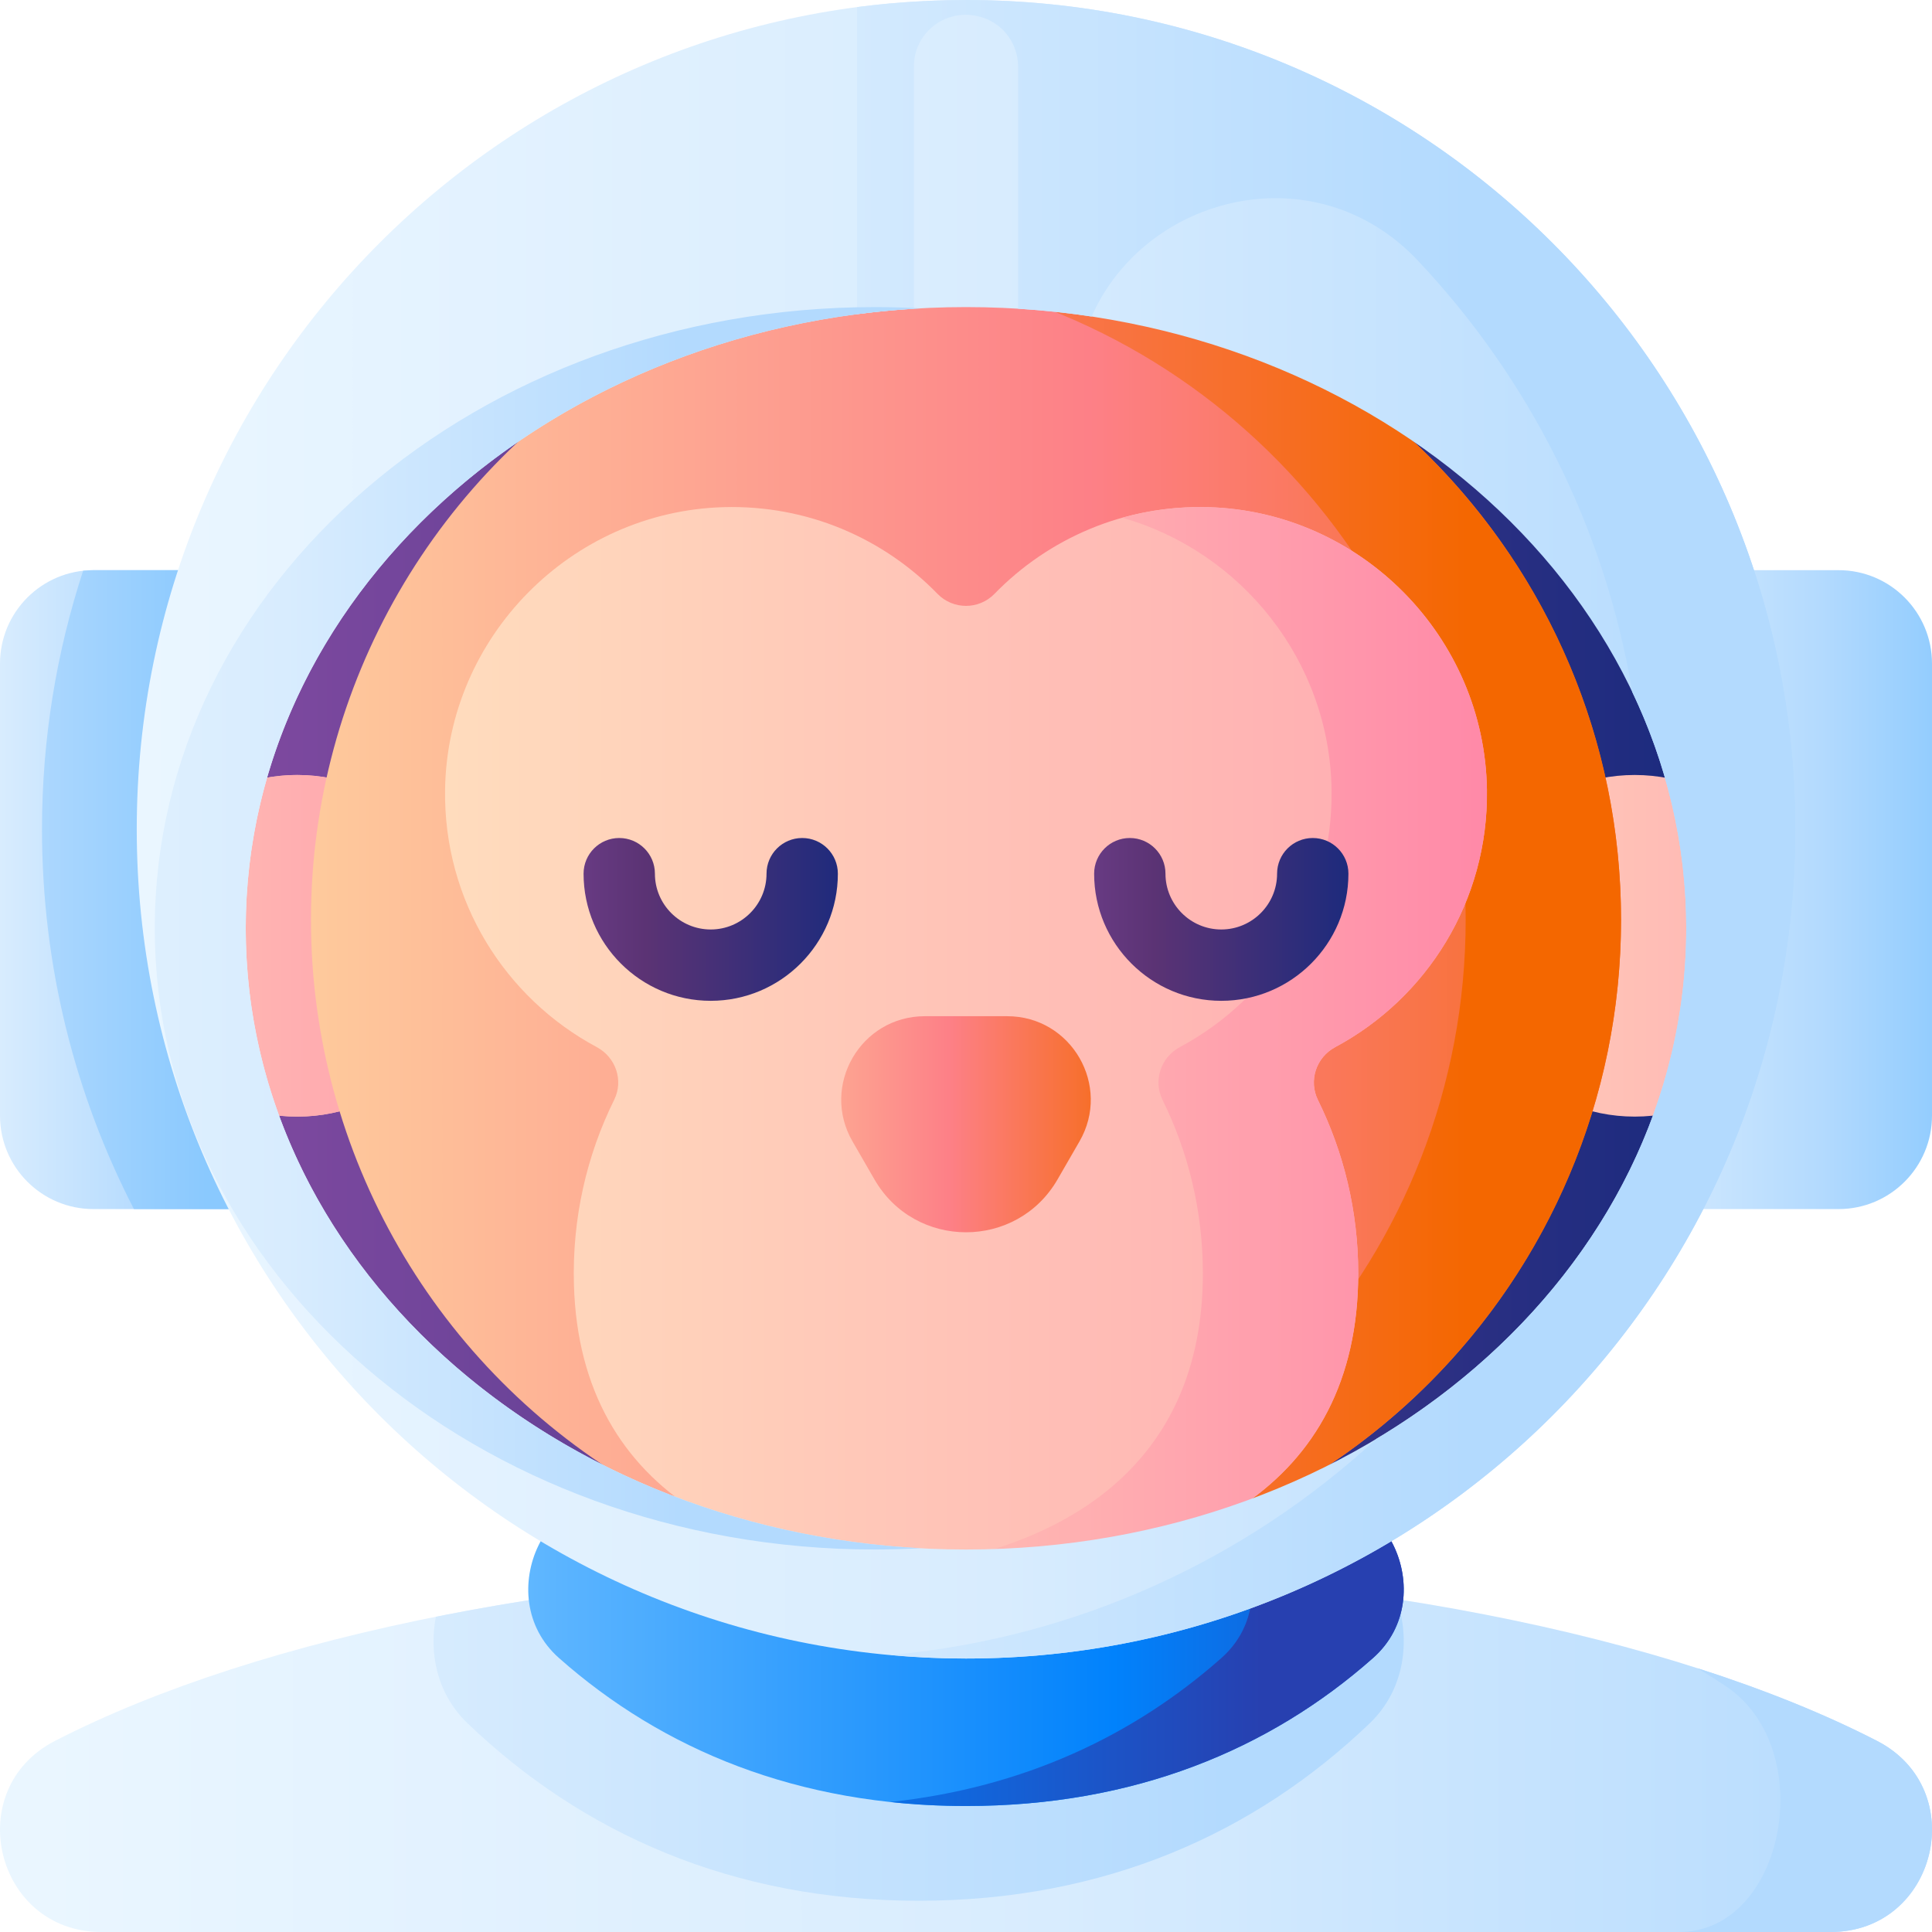 <svg id="Capa_1" enable-background="new 0 0 510 510" height="512" viewBox="0 0 510 510" width="512" xmlns="http://www.w3.org/2000/svg" xmlns:xlink="http://www.w3.org/1999/xlink"><linearGradient id="SVGID_1_" gradientUnits="userSpaceOnUse" x1="55" x2="455" y1="245.048" y2="245.048"><stop offset="0" stop-color="#814aa0"/><stop offset="1" stop-color="#192a7d"/></linearGradient><linearGradient id="lg1"><stop offset="0" stop-color="#ffdcbd"/><stop offset=".003" stop-color="#ffdcbd"/><stop offset="1" stop-color="#ffa9b1"/></linearGradient><linearGradient id="SVGID_2_" gradientUnits="userSpaceOnUse" x1="-8.962" x2="147.09" xlink:href="#lg1" y1="249.666" y2="249.666"/><linearGradient id="lg2"><stop offset="0" stop-color="#ffc2b5"/><stop offset="1" stop-color="#ff89a8"/></linearGradient><linearGradient id="SVGID_3_" gradientUnits="userSpaceOnUse" x1="29.543" x2="174.968" xlink:href="#lg2" y1="249.666" y2="249.666"/><linearGradient id="SVGID_4_" gradientUnits="userSpaceOnUse" x1="344.083" x2="500.135" xlink:href="#lg1" y1="249.666" y2="249.666"/><linearGradient id="lg3"><stop offset="0" stop-color="#feca9c"/><stop offset=".521" stop-color="#fd8087"/><stop offset="1" stop-color="#f46700"/></linearGradient><linearGradient id="SVGID_5_" gradientUnits="userSpaceOnUse" x1="82.089" x2="476.362" xlink:href="#lg3" y1="242.799" y2="242.799"/><linearGradient id="SVGID_6_" gradientUnits="userSpaceOnUse" x1="-18.622" x2="388.793" xlink:href="#lg3" y1="242.799" y2="242.799"/><linearGradient id="SVGID_7_" gradientUnits="userSpaceOnUse" x1="117.479" x2="392.521" xlink:href="#lg1" y1="274.783" y2="274.783"/><linearGradient id="SVGID_8_" gradientUnits="userSpaceOnUse" x1="233.566" x2="392.521" xlink:href="#lg2" y1="274.783" y2="274.783"/><linearGradient id="SVGID_9_" gradientUnits="userSpaceOnUse" x1="191.121" x2="305.125" xlink:href="#lg3" y1="296.772" y2="296.772"/><linearGradient id="lg4"><stop offset="0" stop-color="#814aa0"/><stop offset=".47" stop-color="#5b3374"/><stop offset="1" stop-color="#192a7d"/></linearGradient><linearGradient id="SVGID_10_" gradientUnits="userSpaceOnUse" x1="120.276" x2="227" xlink:href="#lg4" y1="242.701" y2="242.701"/><linearGradient id="SVGID_11_" gradientUnits="userSpaceOnUse" x1="256.224" x2="359.677" xlink:href="#lg4" y1="242.701" y2="242.701"/><linearGradient id="lg5"><stop offset="0" stop-color="#eaf6ff"/><stop offset=".521" stop-color="#d8ecfe"/><stop offset="1" stop-color="#b3dafe"/></linearGradient><linearGradient id="SVGID_12_" gradientUnits="userSpaceOnUse" x1="10.009" x2="526.038" xlink:href="#lg5" y1="461.851" y2="461.851"/><linearGradient id="SVGID_13_" gradientUnits="userSpaceOnUse" x1="-133" x2="323.986" xlink:href="#lg5" y1="458.593" y2="458.593"/><linearGradient id="SVGID_14_" gradientUnits="userSpaceOnUse" x1="29.627" x2="364.678" xlink:href="#lg5" y1="475.185" y2="475.185"/><linearGradient id="lg6"><stop offset="0" stop-color="#60b7ff"/><stop offset=".586" stop-color="#0182fc"/><stop offset="1" stop-color="#2740b0"/></linearGradient><linearGradient id="SVGID_15_" gradientUnits="userSpaceOnUse" x1="139.444" x2="403.525" xlink:href="#lg6" y1="436.037" y2="436.037"/><linearGradient id="SVGID_16_" gradientUnits="userSpaceOnUse" x1="4.5" x2="333.097" xlink:href="#lg6" y1="436.037" y2="436.037"/><linearGradient id="lg7"><stop offset="0" stop-color="#d8ecfe"/><stop offset=".567" stop-color="#b3dafe"/><stop offset=".996" stop-color="#8ac9fe"/></linearGradient><linearGradient id="SVGID_17_" gradientUnits="userSpaceOnUse" x1="0" x2="71.999" xlink:href="#lg7" y1="234.838" y2="234.838"/><linearGradient id="SVGID_18_" gradientUnits="userSpaceOnUse" x1="-66.667" x2="54.93" xlink:href="#lg7" y1="234.838" y2="234.838"/><linearGradient id="SVGID_19_" gradientUnits="userSpaceOnUse" x1="430.582" x2="519.192" xlink:href="#lg7" y1="234.838" y2="234.838"/><linearGradient id="SVGID_20_" gradientUnits="userSpaceOnUse" x1="36.097" x2="473.903" xlink:href="#lg5" y1="218.903" y2="218.903"/><linearGradient id="SVGID_21_" gradientUnits="userSpaceOnUse" x1="1.428" x2="387.397" xlink:href="#lg5" y1="218.903" y2="218.903"/><linearGradient id="SVGID_22_" gradientUnits="userSpaceOnUse" x1="-37.739" x2="179.46" xlink:href="#lg5" y1="245.048" y2="245.048"/><g><ellipse cx="255" cy="245.048" fill="url(#SVGID_1_)" rx="200" ry="172.497"/><g><circle cx="78.478" cy="249.666" fill="url(#SVGID_2_)" r="45.091"/><path d="m78.478 204.575c-6.647 0-12.952 1.45-18.633 4.032-2.217 11.053-3.387 22.485-3.387 34.192 0 17.186 2.519 33.781 7.188 49.45 4.647 1.619 9.634 2.509 14.832 2.509 24.903 0 45.091-20.188 45.091-45.091s-20.188-45.092-45.091-45.092z" fill="url(#SVGID_3_)"/><circle cx="431.522" cy="249.666" fill="url(#SVGID_4_)" r="45.091"/><circle cx="255" cy="242.799" fill="url(#SVGID_5_)" r="172.911"/><path d="m255 69.887c-6.94 0-13.78.421-20.506 1.216 85.829 10.143 152.405 83.139 152.405 171.696 0 88.556-66.576 161.552-152.405 171.695 6.726.795 13.567 1.216 20.506 1.216 95.496 0 172.911-77.415 172.911-172.911 0-95.497-77.415-172.912-172.911-172.912z" fill="url(#SVGID_6_)"/><path d="m392.512 208.44c-.599-40.286-33.235-73.406-73.509-74.564-22.166-.637-42.251 8.26-56.486 22.885-4.12 4.233-10.915 4.233-15.035 0-14.235-14.625-34.32-23.522-56.486-22.885-40.274 1.158-72.911 34.278-73.509 74.564-.437 29.411 15.893 55.045 40.046 67.973 5.011 2.682 7.12 8.799 4.6 13.893-7.26 14.681-11.142 31.328-10.626 48.931 1.644 56.096 48.474 77.056 104.591 76.473 56.676-.589 102.44-22.765 102.44-79.581 0-16.417-3.824-31.939-10.626-45.729-2.532-5.134-.494-11.285 4.553-13.987 24.154-12.927 40.484-38.562 40.047-67.973z" fill="url(#SVGID_7_)"/><path d="m352.465 276.413c24.153-12.927 40.484-38.562 40.047-67.973-.599-40.286-33.235-73.406-73.509-74.564-7.905-.227-15.537.778-22.741 2.803 31.442 8.909 54.733 37.786 55.238 71.761.437 29.411-15.893 55.046-40.047 67.973-5.047 2.701-7.085 8.852-4.553 13.986 6.802 13.79 10.626 29.313 10.626 45.729 0 50.489-36.139 73.621-83.959 78.561 7.273.77 14.814 1.1 22.533 1.02 56.676-.589 102.44-22.765 102.44-79.581 0-16.417-3.824-31.939-10.626-45.729-2.534-5.134-.496-11.285 4.551-13.986z" fill="url(#SVGID_8_)"/><path d="m265.872 268.252h-21.744c-16.964 0-27.567 18.364-19.085 33.055l5.793 10.034c10.739 18.601 37.588 18.601 48.327 0l5.793-10.034c8.482-14.691-2.12-33.055-19.084-33.055z" fill="url(#SVGID_9_)"/><g><path d="m187.613 264.191c-18.507 0-33.564-15.057-33.564-33.563 0-5.2 4.216-9.416 9.416-9.416s9.416 4.216 9.416 9.416c0 8.123 6.608 14.731 14.732 14.731 8.123 0 14.731-6.608 14.731-14.731 0-5.2 4.216-9.416 9.416-9.416s9.416 4.216 9.416 9.416c0 18.506-15.057 33.563-33.563 33.563z" fill="url(#SVGID_10_)"/><path d="m322.387 264.191c-18.507 0-33.563-15.057-33.563-33.563 0-5.2 4.216-9.416 9.416-9.416s9.416 4.216 9.416 9.416c0 8.123 6.608 14.731 14.731 14.731s14.732-6.608 14.732-14.731c0-5.2 4.216-9.416 9.416-9.416s9.416 4.216 9.416 9.416c0 18.506-15.056 33.563-33.564 33.563z" fill="url(#SVGID_11_)"/></g></g><g><path d="m483.247 510c28.016 0 37.138-37.644 12.223-50.457-54.017-27.78-141.601-45.84-240.47-45.84s-186.454 18.06-240.47 45.84c-24.915 12.813-15.794 50.457 12.223 50.457z" fill="url(#SVGID_12_)"/><path d="m242.495 422.583c-20.791 0-40.225-1.986-58.328-5.699-24.355 2.228-47.52 5.584-69.104 9.902-1.866 9.631.292 20.399 8.363 28.128 30.298 29.016 69.89 46.836 119.069 46.836h.001c49.179 0 88.771-17.82 119.069-46.836 9.404-9.006 10.781-22.136 7.116-32.787-19.461-3.016-39.97-5.275-61.259-6.693-19.956 4.643-41.586 7.149-64.927 7.149z" fill="url(#SVGID_13_)"/><path d="m495.47 459.543c-13.741-7.067-29.665-13.501-47.384-19.172 2.511 1.528 4.982 3.072 7.364 4.65 24.915 16.5 15.794 64.979-12.223 64.979h40.02c28.017 0 37.138-37.644 12.223-50.457z" fill="url(#SVGID_14_)"/><path d="m255 410.71c-32.917 0-62.08-5.082-87.559-14.14-22.477-7.991-38.381 24.732-19.884 41.107 27.34 24.201 63.066 39.063 107.443 39.063 44.376 0 80.103-14.863 107.442-39.064 18.497-16.374 2.594-49.098-19.883-41.107-25.479 9.06-54.643 14.141-87.559 14.141z" fill="url(#SVGID_15_)"/><path d="m342.559 396.57c-5.967 2.121-12.143 4.015-18.515 5.686 8.124 9.176 9.727 25.374-1.622 35.42-23.102 20.45-52.194 34.231-87.432 38.012 6.463.693 13.132 1.052 20.01 1.052 44.376 0 80.103-14.863 107.442-39.064 18.497-16.373 2.594-49.097-19.883-41.106z" fill="url(#SVGID_16_)"/><path d="m71.999 319.165h-47.332c-13.623 0-24.667-11.044-24.667-24.668v-119.318c0-13.623 11.044-24.667 24.667-24.667h47.332l-15.354 84.327z" fill="url(#SVGID_17_)"/><path d="m35.354 319.165h36.645l-15.354-84.327 15.354-84.327h-47.332c-.919 0-1.826.054-2.719.152-7.04 21.476-10.862 44.409-10.862 68.239 0 36.136 8.762 70.223 24.268 100.263z" fill="url(#SVGID_18_)"/><path d="m438.001 319.165h47.332c13.623 0 24.667-11.044 24.667-24.667v-119.319c0-13.623-11.044-24.667-24.667-24.667h-47.332l13.999 86.734z" fill="url(#SVGID_19_)"/><path d="m255 0c-120.897 0-218.903 98.006-218.903 218.903s98.006 218.903 218.903 218.903 218.903-98.006 218.903-218.903-98.006-218.903-218.903-218.903zm0 409.033c-105.006 0-190.13-73.418-190.13-163.984s85.124-163.985 190.13-163.985 190.13 73.418 190.13 163.984-85.124 163.985-190.13 163.985z" fill="url(#SVGID_20_)"/><path d="m255 0c-6.693 0-13.311.319-19.852.907-.099-.003-.159-.005-.159-.005-2.93.266-5.843.588-8.739.968v81.059c4.94-.646 9.943-1.123 15-1.435v-63.977c0-8.616 7.892-15.01 16.345-13.341.091.018.183.036.274.054 6.342 1.261 10.881 6.876 10.881 13.342v63.922c6.57.405 13.049 1.095 19.418 2.062 14.139-32.087 58.984-43.535 86.104-14.78 29.115 30.871 49.343 70.208 56.621 113.928 9.168 19.221 14.237 40.271 14.237 62.344 0 55.809-32.332 105.097-81.714 134.715-34.421 31.772-79.053 52.647-128.426 57.122 6.592.597 13.263.92 20.01.92 120.897 0 218.903-98.006 218.903-218.903s-98.006-218.902-218.903-218.902z" fill="url(#SVGID_21_)"/><path d="m64.87 245.048c0-87.087 78.714-158.305 178.124-163.649-3.971-.214-7.972-.335-12.006-.335-105.006 0-190.13 73.418-190.13 163.984s85.124 163.984 190.13 163.984c4.034 0 8.034-.121 12.006-.335-99.41-5.343-178.124-76.562-178.124-163.649z" fill="url(#SVGID_22_)"/></g></g></svg>